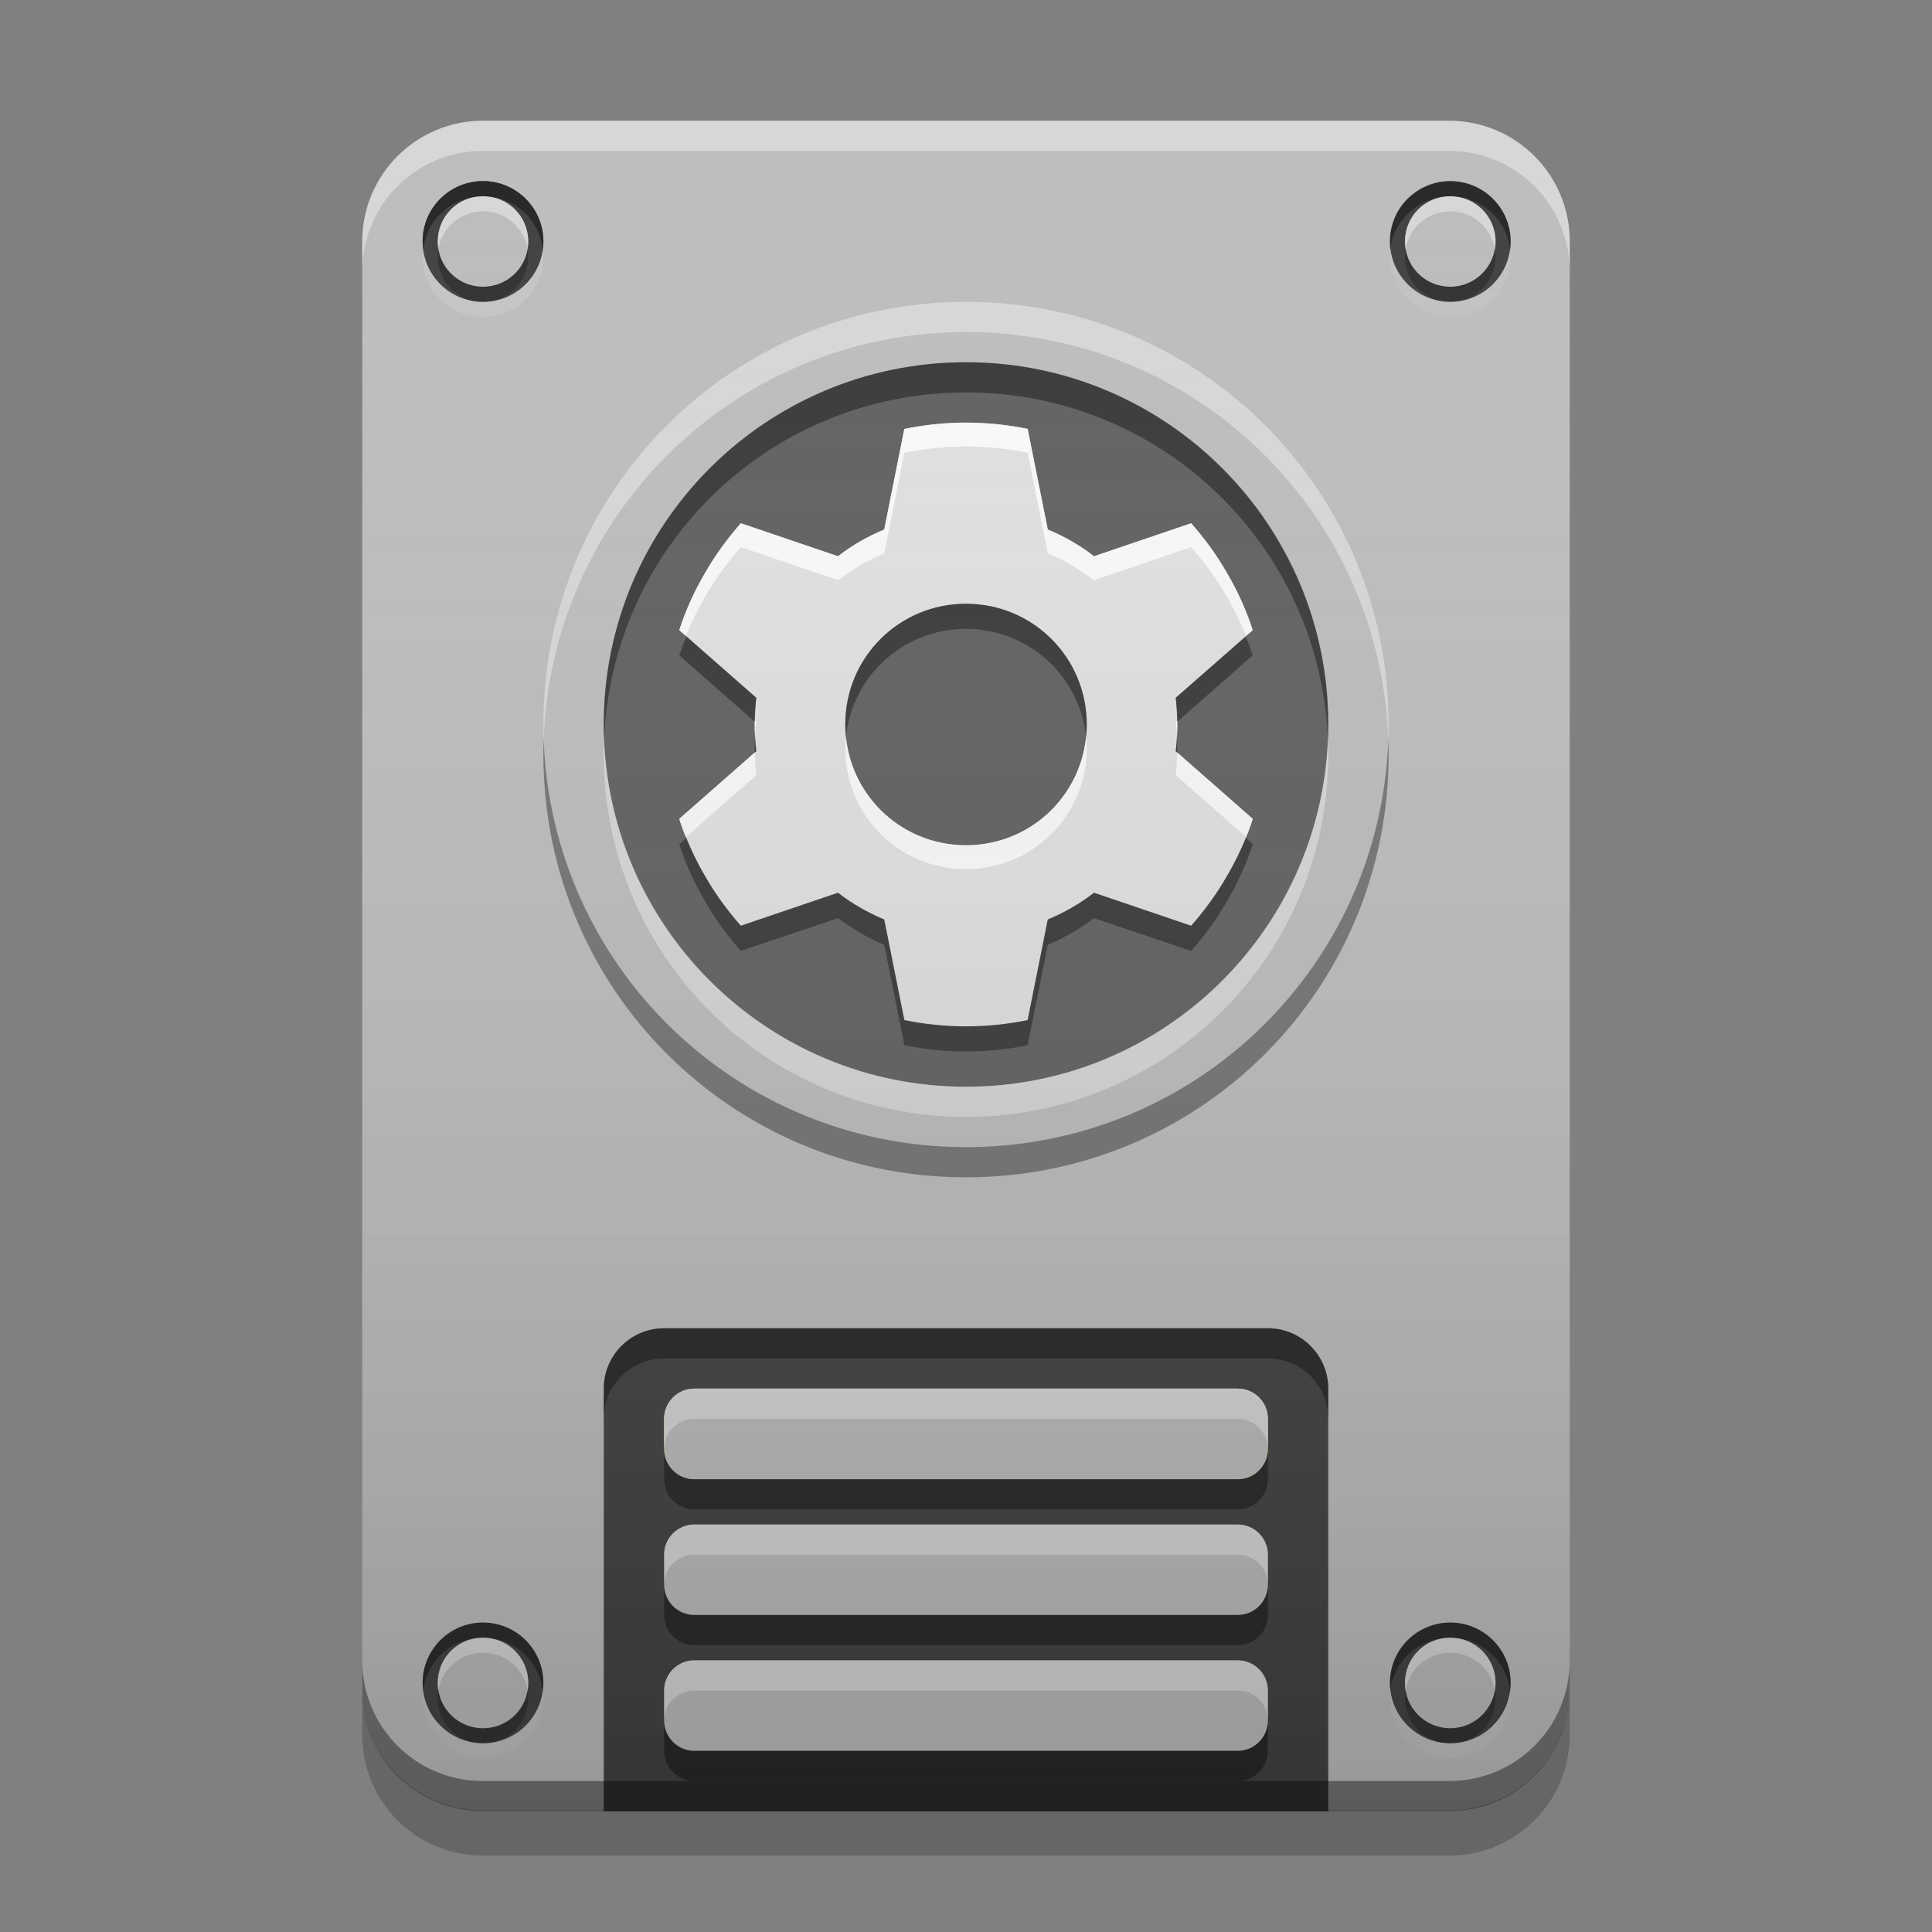 
<svg xmlns="http://www.w3.org/2000/svg" xmlns:xlink="http://www.w3.org/1999/xlink" width="24" height="24" viewBox="0 0 24 24" version="1.1">
<rect x="0" y="0" width="24" height="24" fill="#808080" stroke="none"/>
<defs>
<linearGradient id="linear0" gradientUnits="userSpaceOnUse" x1="8.467" y1="-199.125" x2="8.467" y2="-213.942" gradientTransform="matrix(1.417,0,0,1.417,0,304.724)">
<stop offset="0" style="stop-color:rgb(0%,0%,0%);stop-opacity:0.2;"/>
<stop offset="1" style="stop-color:rgb(100%,100%,100%);stop-opacity:0;"/>
</linearGradient>
</defs>
<g id="surface1">
<path style=" stroke:none;fill-rule:nonzero;fill:rgb(0%,0%,0%);fill-opacity:0.4;" d="M 8.25 16.5 C 7.836 16.5 7.5 16.836 7.5 17.25 L 7.5 22.5 L 16.5 22.5 L 16.5 17.25 C 16.5 16.836 16.164 16.5 15.75 16.5 Z M 8.25 16.5 "/>
<path style=" stroke:none;fill-rule:nonzero;fill:rgb(74.118%,74.118%,74.118%);fill-opacity:1;" d="M 6 1.5 L 18 1.5 C 18.828 1.5 19.5 2.172 19.5 3 L 19.5 21 C 19.5 21.828 18.828 22.5 18 22.5 L 6 22.5 C 5.172 22.5 4.5 21.828 4.5 21 L 4.5 3 C 4.5 2.172 5.172 1.5 6 1.5 Z M 6 1.5 "/>
<path style=" stroke:none;fill-rule:nonzero;fill:rgb(25.882%,25.882%,25.882%);fill-opacity:1;" d="M 8.25 16.5 C 7.836 16.5 7.5 16.836 7.5 17.25 L 7.5 22.5 L 16.5 22.5 L 16.5 17.25 C 16.5 16.836 16.164 16.5 15.75 16.5 Z M 8.25 16.5 "/>
<path style=" stroke:none;fill-rule:nonzero;fill:rgb(0%,0%,0%);fill-opacity:0.4;" d="M 8.25 16.5 C 7.836 16.5 7.5 16.836 7.5 17.25 L 7.5 17.625 C 7.5 17.211 7.836 16.875 8.25 16.875 L 15.75 16.875 C 16.164 16.875 16.5 17.211 16.5 17.625 L 16.5 17.25 C 16.5 16.836 16.164 16.5 15.75 16.5 Z M 8.25 16.5 "/>
<path style=" stroke:none;fill-rule:nonzero;fill:rgb(100%,65.49%,14.902%);fill-opacity:1;" d="M 8.625 17.25 L 15.375 17.25 C 15.582 17.25 15.75 17.418 15.75 17.625 L 15.75 18 C 15.75 18.207 15.582 18.375 15.375 18.375 L 8.625 18.375 C 8.418 18.375 8.25 18.207 8.25 18 L 8.25 17.625 C 8.25 17.418 8.418 17.25 8.625 17.25 Z M 8.625 17.25 "/>
<path style=" stroke:none;fill-rule:nonzero;fill:rgb(0%,0%,0%);fill-opacity:0.4;" d="M 8.25 18 L 8.25 18.375 C 8.25 18.582 8.418 18.75 8.625 18.75 L 15.375 18.75 C 15.582 18.75 15.75 18.582 15.75 18.375 L 15.75 18 C 15.75 18.207 15.582 18.375 15.375 18.375 L 8.625 18.375 C 8.418 18.375 8.25 18.207 8.25 18 Z M 8.25 18 "/>
<path style=" stroke:none;fill-rule:nonzero;fill:rgb(100%,100%,100%);fill-opacity:0.4;" d="M 15.75 18 L 15.75 17.625 C 15.75 17.418 15.582 17.25 15.375 17.25 L 8.625 17.25 C 8.418 17.25 8.25 17.418 8.25 17.625 L 8.25 18 C 8.25 17.793 8.418 17.625 8.625 17.625 L 15.375 17.625 C 15.582 17.625 15.75 17.793 15.75 18 Z M 15.75 18 "/>
<path style=" stroke:none;fill-rule:nonzero;fill:rgb(74.118%,74.118%,74.118%);fill-opacity:1;" d="M 8.625 17.25 L 15.375 17.25 C 15.582 17.25 15.75 17.418 15.75 17.625 L 15.75 18 C 15.75 18.207 15.582 18.375 15.375 18.375 L 8.625 18.375 C 8.418 18.375 8.25 18.207 8.25 18 L 8.25 17.625 C 8.25 17.418 8.418 17.25 8.625 17.25 Z M 8.625 17.25 "/>
<path style=" stroke:none;fill-rule:nonzero;fill:rgb(100%,100%,100%);fill-opacity:0.4;" d="M 15.75 18 L 15.75 17.625 C 15.75 17.418 15.582 17.25 15.375 17.25 L 8.625 17.25 C 8.418 17.25 8.25 17.418 8.25 17.625 L 8.25 18 C 8.25 17.793 8.418 17.625 8.625 17.625 L 15.375 17.625 C 15.582 17.625 15.75 17.793 15.75 18 Z M 15.75 18 "/>
<path style=" stroke:none;fill-rule:nonzero;fill:rgb(74.118%,74.118%,74.118%);fill-opacity:1;" d="M 8.625 18.938 L 15.375 18.938 C 15.582 18.938 15.75 19.105 15.75 19.312 L 15.75 19.688 C 15.75 19.895 15.582 20.062 15.375 20.062 L 8.625 20.062 C 8.418 20.062 8.25 19.895 8.25 19.688 L 8.25 19.312 C 8.25 19.105 8.418 18.938 8.625 18.938 Z M 8.625 18.938 "/>
<path style=" stroke:none;fill-rule:nonzero;fill:rgb(0%,0%,0%);fill-opacity:0.4;" d="M 8.25 19.688 L 8.25 20.062 C 8.25 20.27 8.418 20.438 8.625 20.438 L 15.375 20.438 C 15.582 20.438 15.75 20.27 15.75 20.062 L 15.75 19.688 C 15.75 19.895 15.582 20.062 15.375 20.062 L 8.625 20.062 C 8.418 20.062 8.25 19.895 8.25 19.688 Z M 8.25 19.688 "/>
<path style=" stroke:none;fill-rule:nonzero;fill:rgb(100%,100%,100%);fill-opacity:0.4;" d="M 15.75 19.688 L 15.75 19.312 C 15.75 19.105 15.582 18.938 15.375 18.938 L 8.625 18.938 C 8.418 18.938 8.25 19.105 8.25 19.312 L 8.25 19.688 C 8.25 19.48 8.418 19.312 8.625 19.312 L 15.375 19.312 C 15.582 19.312 15.75 19.48 15.75 19.688 Z M 15.75 19.688 "/>
<path style=" stroke:none;fill-rule:nonzero;fill:rgb(74.118%,74.118%,74.118%);fill-opacity:1;" d="M 8.625 20.625 L 15.375 20.625 C 15.582 20.625 15.75 20.793 15.75 21 L 15.75 21.375 C 15.75 21.582 15.582 21.75 15.375 21.75 L 8.625 21.75 C 8.418 21.75 8.25 21.582 8.25 21.375 L 8.25 21 C 8.25 20.793 8.418 20.625 8.625 20.625 Z M 8.625 20.625 "/>
<path style=" stroke:none;fill-rule:nonzero;fill:rgb(0%,0%,0%);fill-opacity:0.4;" d="M 8.25 21.375 L 8.25 21.75 C 8.25 21.957 8.418 22.125 8.625 22.125 L 15.375 22.125 C 15.582 22.125 15.75 21.957 15.75 21.75 L 15.75 21.375 C 15.75 21.582 15.582 21.75 15.375 21.75 L 8.625 21.75 C 8.418 21.75 8.25 21.582 8.25 21.375 Z M 8.25 21.375 "/>
<path style=" stroke:none;fill-rule:nonzero;fill:rgb(100%,100%,100%);fill-opacity:0.4;" d="M 15.75 21.375 L 15.75 21 C 15.75 20.793 15.582 20.625 15.375 20.625 L 8.625 20.625 C 8.418 20.625 8.25 20.793 8.25 21 L 8.25 21.375 C 8.25 21.168 8.418 21 8.625 21 L 15.375 21 C 15.582 21 15.75 21.168 15.75 21.375 Z M 15.75 21.375 "/>
<path style=" stroke:none;fill-rule:nonzero;fill:rgb(100%,100%,100%);fill-opacity:0.4;" d="M 6 1.5 C 5.168 1.5 4.5 2.168 4.5 3 L 4.5 3.375 C 4.5 2.543 5.168 1.875 6 1.875 L 18 1.875 C 18.832 1.875 19.5 2.543 19.5 3.375 L 19.5 3 C 19.5 2.168 18.832 1.5 18 1.5 Z M 6 1.5 "/>
<path style=" stroke:none;fill-rule:nonzero;fill:rgb(0%,0%,0%);fill-opacity:0.4;" d="M 6 22.5 C 5.168 22.5 4.5 21.832 4.5 21 L 4.5 20.625 C 4.5 21.457 5.168 22.125 6 22.125 L 18 22.125 C 18.832 22.125 19.5 21.457 19.5 20.625 L 19.5 21 C 19.5 21.832 18.832 22.5 18 22.5 Z M 6 22.5 "/>
<path style=" stroke:none;fill-rule:nonzero;fill:rgb(0%,0%,0%);fill-opacity:0.2;" d="M 4.5 20.988 L 4.5 21.551 C 4.5 22.383 5.168 23.051 6 23.051 L 18 23.051 C 18.832 23.051 19.5 22.383 19.5 21.551 L 19.5 20.988 C 19.5 21.82 18.832 22.488 18 22.488 L 6 22.488 C 5.168 22.488 4.5 21.82 4.5 20.988 Z M 4.5 20.988 "/>
<path style=" stroke:none;fill-rule:nonzero;fill:rgb(74.118%,74.118%,74.118%);fill-opacity:1;" d="M 12 3.75 C 14.898 3.75 17.25 6.102 17.25 9 C 17.25 11.898 14.898 14.25 12 14.25 C 9.102 14.25 6.75 11.898 6.75 9 C 6.75 6.102 9.102 3.75 12 3.75 Z M 12 3.75 "/>
<path style=" stroke:none;fill-rule:nonzero;fill:rgb(100%,100%,100%);fill-opacity:0.4;" d="M 12 3.75 C 9.09 3.75 6.75 6.09 6.75 9 C 6.75 9.062 6.75 9.125 6.754 9.188 C 6.852 6.367 9.152 4.125 12 4.125 C 14.848 4.125 17.148 6.367 17.246 9.188 C 17.25 9.125 17.25 9.062 17.25 9 C 17.25 6.09 14.91 3.75 12 3.75 Z M 12 3.75 "/>
<path style=" stroke:none;fill-rule:nonzero;fill:rgb(3.922%,3.922%,3.922%);fill-opacity:0.4;" d="M 12 14.625 C 9.09 14.625 6.75 12.285 6.75 9.375 C 6.75 9.312 6.75 9.25 6.754 9.188 C 6.852 12.008 9.152 14.25 12 14.25 C 14.848 14.25 17.148 12.008 17.246 9.188 C 17.25 9.25 17.25 9.312 17.25 9.375 C 17.25 12.285 14.91 14.625 12 14.625 Z M 12 14.625 "/>
<path style=" stroke:none;fill-rule:nonzero;fill:rgb(100%,100%,100%);fill-opacity:0.4;" d="M 6 2.25 C 6.414 2.25 6.75 2.586 6.75 3 C 6.75 3.414 6.414 3.75 6 3.75 C 5.586 3.75 5.25 3.414 5.25 3 C 5.25 2.586 5.586 2.25 6 2.25 Z M 6 2.25 "/>
<path style=" stroke:none;fill-rule:nonzero;fill:rgb(25.882%,25.882%,25.882%);fill-opacity:0.996;" d="M 6 2.25 C 6.414 2.25 6.75 2.586 6.75 3 C 6.75 3.414 6.414 3.75 6 3.75 C 5.586 3.75 5.25 3.414 5.25 3 C 5.25 2.586 5.586 2.25 6 2.25 Z M 6 2.25 "/>
<path style=" stroke:none;fill-rule:nonzero;fill:rgb(38.039%,38.039%,38.039%);fill-opacity:0.882;" d="M 6 2.438 C 6.312 2.438 6.562 2.688 6.562 3 C 6.562 3.312 6.312 3.562 6 3.562 C 5.688 3.562 5.438 3.312 5.438 3 C 5.438 2.688 5.688 2.438 6 2.438 Z M 6 2.438 "/>
<path style=" stroke:none;fill-rule:nonzero;fill:rgb(38.039%,38.039%,38.039%);fill-opacity:0.996;" d="M 6 2.438 C 6.312 2.438 6.562 2.688 6.562 3 C 6.562 3.312 6.312 3.562 6 3.562 C 5.688 3.562 5.438 3.312 5.438 3 C 5.438 2.688 5.688 2.438 6 2.438 Z M 6 2.438 "/>
<path style=" stroke:none;fill-rule:nonzero;fill:rgb(100%,100%,100%);fill-opacity:0.4;" d="M 5.984 2.438 C 5.68 2.445 5.438 2.691 5.438 3 C 5.438 3.031 5.441 3.062 5.445 3.094 C 5.488 2.828 5.719 2.625 6 2.625 C 6.281 2.625 6.512 2.828 6.555 3.094 C 6.559 3.062 6.562 3.031 6.562 3 C 6.562 2.688 6.312 2.438 6 2.438 C 5.996 2.438 5.988 2.438 5.984 2.438 Z M 5.984 2.438 "/>
<path style=" stroke:none;fill-rule:nonzero;fill:rgb(9.804%,9.804%,9.804%);fill-opacity:0.4;" d="M 5.984 3.75 C 5.68 3.742 5.438 3.496 5.438 3.188 C 5.438 3.156 5.441 3.125 5.445 3.094 C 5.488 3.359 5.719 3.562 6 3.562 C 6.281 3.562 6.512 3.359 6.555 3.094 C 6.559 3.125 6.562 3.156 6.562 3.188 C 6.562 3.5 6.312 3.75 6 3.75 C 5.996 3.75 5.988 3.75 5.984 3.75 Z M 5.984 3.75 "/>
<path style=" stroke:none;fill-rule:nonzero;fill:rgb(0%,0%,0%);fill-opacity:0.4;" d="M 5.98 2.25 C 5.574 2.262 5.25 2.59 5.25 3 C 5.25 3.031 5.254 3.062 5.258 3.094 C 5.301 2.723 5.617 2.438 6 2.438 C 6.383 2.438 6.699 2.723 6.742 3.094 C 6.746 3.062 6.75 3.031 6.75 3 C 6.75 2.586 6.414 2.25 6 2.25 C 5.992 2.25 5.988 2.25 5.98 2.25 Z M 5.98 2.25 "/>
<path style=" stroke:none;fill-rule:nonzero;fill:rgb(80%,80%,80%);fill-opacity:0.4;" d="M 5.98 3.938 C 5.574 3.926 5.25 3.598 5.25 3.188 C 5.25 3.156 5.254 3.125 5.254 3.094 C 5.301 3.465 5.617 3.75 6 3.75 C 6.383 3.75 6.699 3.465 6.742 3.094 C 6.746 3.125 6.75 3.156 6.75 3.188 C 6.75 3.602 6.414 3.938 6 3.938 C 5.992 3.938 5.988 3.938 5.98 3.938 Z M 5.98 3.938 "/>
<path style=" stroke:none;fill-rule:nonzero;fill:rgb(100%,100%,100%);fill-opacity:0.4;" d="M 6 2.25 C 6.414 2.25 6.75 2.586 6.75 3 C 6.75 3.414 6.414 3.75 6 3.75 C 5.586 3.75 5.25 3.414 5.25 3 C 5.25 2.586 5.586 2.25 6 2.25 Z M 6 2.25 "/>
<path style=" stroke:none;fill-rule:nonzero;fill:rgb(25.882%,25.882%,25.882%);fill-opacity:0.996;" d="M 6 2.25 C 6.414 2.25 6.75 2.586 6.75 3 C 6.75 3.414 6.414 3.75 6 3.75 C 5.586 3.75 5.25 3.414 5.25 3 C 5.25 2.586 5.586 2.25 6 2.25 Z M 6 2.25 "/>
<path style=" stroke:none;fill-rule:nonzero;fill:rgb(38.039%,38.039%,38.039%);fill-opacity:0.882;" d="M 6 2.438 C 6.312 2.438 6.562 2.688 6.562 3 C 6.562 3.312 6.312 3.562 6 3.562 C 5.688 3.562 5.438 3.312 5.438 3 C 5.438 2.688 5.688 2.438 6 2.438 Z M 6 2.438 "/>
<path style=" stroke:none;fill-rule:nonzero;fill:rgb(74.118%,74.118%,74.118%);fill-opacity:0.996;" d="M 6 2.438 C 6.312 2.438 6.562 2.688 6.562 3 C 6.562 3.312 6.312 3.562 6 3.562 C 5.688 3.562 5.438 3.312 5.438 3 C 5.438 2.688 5.688 2.438 6 2.438 Z M 6 2.438 "/>
<path style=" stroke:none;fill-rule:nonzero;fill:rgb(100%,100%,100%);fill-opacity:0.4;" d="M 5.984 2.438 C 5.68 2.445 5.438 2.691 5.438 3 C 5.438 3.031 5.441 3.062 5.445 3.094 C 5.488 2.828 5.719 2.625 6 2.625 C 6.281 2.625 6.512 2.828 6.555 3.094 C 6.559 3.062 6.562 3.031 6.562 3 C 6.562 2.688 6.312 2.438 6 2.438 C 5.996 2.438 5.988 2.438 5.984 2.438 Z M 5.984 2.438 "/>
<path style=" stroke:none;fill-rule:nonzero;fill:rgb(9.804%,9.804%,9.804%);fill-opacity:0.4;" d="M 5.984 3.75 C 5.68 3.742 5.438 3.496 5.438 3.188 C 5.438 3.156 5.441 3.125 5.445 3.094 C 5.488 3.359 5.719 3.562 6 3.562 C 6.281 3.562 6.512 3.359 6.555 3.094 C 6.559 3.125 6.562 3.156 6.562 3.188 C 6.562 3.5 6.312 3.75 6 3.75 C 5.996 3.75 5.988 3.75 5.984 3.75 Z M 5.984 3.75 "/>
<path style=" stroke:none;fill-rule:nonzero;fill:rgb(0%,0%,0%);fill-opacity:0.4;" d="M 5.98 2.25 C 5.574 2.262 5.25 2.59 5.25 3 C 5.25 3.031 5.254 3.062 5.258 3.094 C 5.301 2.723 5.617 2.438 6 2.438 C 6.383 2.438 6.699 2.723 6.742 3.094 C 6.746 3.062 6.75 3.031 6.75 3 C 6.75 2.586 6.414 2.25 6 2.25 C 5.992 2.25 5.988 2.25 5.98 2.25 Z M 5.98 2.25 "/>
<path style=" stroke:none;fill-rule:nonzero;fill:rgb(80%,80%,80%);fill-opacity:0.4;" d="M 5.98 3.938 C 5.574 3.926 5.25 3.598 5.25 3.188 C 5.25 3.156 5.254 3.125 5.254 3.094 C 5.301 3.465 5.617 3.75 6 3.75 C 6.383 3.75 6.699 3.465 6.742 3.094 C 6.746 3.125 6.75 3.156 6.75 3.188 C 6.75 3.602 6.414 3.938 6 3.938 C 5.992 3.938 5.988 3.938 5.98 3.938 Z M 5.98 3.938 "/>
<path style=" stroke:none;fill-rule:nonzero;fill:rgb(100%,100%,100%);fill-opacity:0.4;" d="M 18.016 2.25 C 18.43 2.25 18.766 2.586 18.766 3 C 18.766 3.414 18.43 3.75 18.016 3.75 C 17.602 3.75 17.266 3.414 17.266 3 C 17.266 2.586 17.602 2.25 18.016 2.25 Z M 18.016 2.25 "/>
<path style=" stroke:none;fill-rule:nonzero;fill:rgb(25.882%,25.882%,25.882%);fill-opacity:0.996;" d="M 18.016 2.25 C 18.43 2.25 18.766 2.586 18.766 3 C 18.766 3.414 18.43 3.75 18.016 3.75 C 17.602 3.75 17.266 3.414 17.266 3 C 17.266 2.586 17.602 2.25 18.016 2.25 Z M 18.016 2.25 "/>
<path style=" stroke:none;fill-rule:nonzero;fill:rgb(38.039%,38.039%,38.039%);fill-opacity:0.882;" d="M 18.016 2.438 C 18.324 2.438 18.578 2.688 18.578 3 C 18.578 3.312 18.324 3.562 18.016 3.562 C 17.703 3.562 17.453 3.312 17.453 3 C 17.453 2.688 17.703 2.438 18.016 2.438 Z M 18.016 2.438 "/>
<path style=" stroke:none;fill-rule:nonzero;fill:rgb(74.118%,74.118%,74.118%);fill-opacity:0.996;" d="M 18.016 2.438 C 18.324 2.438 18.578 2.688 18.578 3 C 18.578 3.312 18.324 3.562 18.016 3.562 C 17.703 3.562 17.453 3.312 17.453 3 C 17.453 2.688 17.703 2.438 18.016 2.438 Z M 18.016 2.438 "/>
<path style=" stroke:none;fill-rule:nonzero;fill:rgb(100%,100%,100%);fill-opacity:0.4;" d="M 18 2.438 C 17.695 2.445 17.453 2.691 17.453 3 C 17.453 3.031 17.457 3.062 17.461 3.094 C 17.504 2.828 17.734 2.625 18.016 2.625 C 18.293 2.625 18.523 2.828 18.57 3.094 C 18.574 3.062 18.578 3.031 18.578 3 C 18.578 2.688 18.328 2.438 18.016 2.438 C 18.012 2.438 18.004 2.438 18 2.438 Z M 18 2.438 "/>
<path style=" stroke:none;fill-rule:nonzero;fill:rgb(9.804%,9.804%,9.804%);fill-opacity:0.4;" d="M 18 3.75 C 17.695 3.742 17.453 3.496 17.453 3.188 C 17.453 3.156 17.457 3.125 17.461 3.094 C 17.504 3.359 17.734 3.562 18.016 3.562 C 18.293 3.562 18.523 3.359 18.57 3.094 C 18.574 3.125 18.578 3.156 18.578 3.188 C 18.578 3.5 18.328 3.75 18.016 3.75 C 18.008 3.75 18.004 3.75 18 3.75 Z M 18 3.75 "/>
<path style=" stroke:none;fill-rule:nonzero;fill:rgb(0%,0%,0%);fill-opacity:0.4;" d="M 17.996 2.25 C 17.59 2.262 17.266 2.59 17.266 3 C 17.266 3.031 17.266 3.062 17.27 3.094 C 17.316 2.723 17.633 2.438 18.016 2.438 C 18.398 2.438 18.715 2.723 18.758 3.094 C 18.762 3.062 18.766 3.031 18.766 3 C 18.766 2.586 18.43 2.25 18.016 2.25 C 18.008 2.25 18 2.25 17.996 2.25 Z M 17.996 2.25 "/>
<path style=" stroke:none;fill-rule:nonzero;fill:rgb(80%,80%,80%);fill-opacity:0.4;" d="M 17.996 3.938 C 17.59 3.926 17.266 3.598 17.266 3.188 C 17.266 3.156 17.266 3.125 17.27 3.094 C 17.316 3.465 17.633 3.75 18.016 3.75 C 18.398 3.75 18.715 3.465 18.758 3.094 C 18.762 3.125 18.766 3.156 18.766 3.188 C 18.766 3.602 18.43 3.938 18.016 3.938 C 18.008 3.938 18 3.938 17.996 3.938 Z M 17.996 3.938 "/>
<path style=" stroke:none;fill-rule:nonzero;fill:rgb(100%,100%,100%);fill-opacity:0.4;" d="M 6 20.156 C 6.414 20.156 6.75 20.492 6.75 20.906 C 6.75 21.32 6.414 21.656 6 21.656 C 5.586 21.656 5.25 21.32 5.25 20.906 C 5.25 20.492 5.586 20.156 6 20.156 Z M 6 20.156 "/>
<path style=" stroke:none;fill-rule:nonzero;fill:rgb(25.882%,25.882%,25.882%);fill-opacity:0.996;" d="M 6 20.156 C 6.414 20.156 6.75 20.492 6.75 20.906 C 6.75 21.32 6.414 21.656 6 21.656 C 5.586 21.656 5.25 21.32 5.25 20.906 C 5.25 20.492 5.586 20.156 6 20.156 Z M 6 20.156 "/>
<path style=" stroke:none;fill-rule:nonzero;fill:rgb(38.039%,38.039%,38.039%);fill-opacity:0.882;" d="M 6 20.344 C 6.312 20.344 6.562 20.594 6.562 20.906 C 6.562 21.219 6.312 21.469 6 21.469 C 5.688 21.469 5.438 21.219 5.438 20.906 C 5.438 20.594 5.688 20.344 6 20.344 Z M 6 20.344 "/>
<path style=" stroke:none;fill-rule:nonzero;fill:rgb(74.118%,74.118%,74.118%);fill-opacity:0.996;" d="M 6 20.344 C 6.312 20.344 6.562 20.594 6.562 20.906 C 6.562 21.219 6.312 21.469 6 21.469 C 5.688 21.469 5.438 21.219 5.438 20.906 C 5.438 20.594 5.688 20.344 6 20.344 Z M 6 20.344 "/>
<path style=" stroke:none;fill-rule:nonzero;fill:rgb(100%,100%,100%);fill-opacity:0.4;" d="M 5.984 20.344 C 5.68 20.352 5.438 20.598 5.438 20.906 C 5.438 20.938 5.441 20.969 5.445 21 C 5.488 20.734 5.719 20.531 6 20.531 C 6.281 20.531 6.512 20.734 6.555 21 C 6.559 20.969 6.562 20.938 6.562 20.906 C 6.562 20.594 6.312 20.344 6 20.344 C 5.996 20.344 5.988 20.344 5.984 20.344 Z M 5.984 20.344 "/>
<path style=" stroke:none;fill-rule:nonzero;fill:rgb(9.804%,9.804%,9.804%);fill-opacity:0.4;" d="M 5.984 21.656 C 5.68 21.648 5.438 21.402 5.438 21.094 C 5.438 21.062 5.441 21.031 5.445 21 C 5.488 21.266 5.719 21.469 6 21.469 C 6.281 21.469 6.512 21.266 6.555 21 C 6.559 21.031 6.562 21.062 6.562 21.094 C 6.562 21.406 6.312 21.656 6 21.656 C 5.996 21.656 5.988 21.656 5.984 21.656 Z M 5.984 21.656 "/>
<path style=" stroke:none;fill-rule:nonzero;fill:rgb(0%,0%,0%);fill-opacity:0.4;" d="M 5.98 20.156 C 5.574 20.168 5.25 20.496 5.25 20.906 C 5.25 20.938 5.254 20.969 5.258 21 C 5.301 20.629 5.617 20.344 6 20.344 C 6.383 20.344 6.699 20.629 6.742 21 C 6.746 20.969 6.75 20.938 6.75 20.906 C 6.75 20.492 6.414 20.156 6 20.156 C 5.992 20.156 5.988 20.156 5.98 20.156 Z M 5.98 20.156 "/>
<path style=" stroke:none;fill-rule:nonzero;fill:rgb(80%,80%,80%);fill-opacity:0.4;" d="M 5.98 21.844 C 5.574 21.832 5.25 21.504 5.25 21.094 C 5.25 21.062 5.254 21.031 5.254 21 C 5.301 21.371 5.617 21.656 6 21.656 C 6.383 21.656 6.699 21.371 6.742 21 C 6.746 21.031 6.75 21.062 6.75 21.094 C 6.75 21.508 6.414 21.844 6 21.844 C 5.992 21.844 5.988 21.844 5.98 21.844 Z M 5.98 21.844 "/>
<path style=" stroke:none;fill-rule:nonzero;fill:rgb(100%,100%,100%);fill-opacity:0.4;" d="M 18.016 20.156 C 18.43 20.156 18.766 20.492 18.766 20.906 C 18.766 21.32 18.43 21.656 18.016 21.656 C 17.602 21.656 17.266 21.32 17.266 20.906 C 17.266 20.492 17.602 20.156 18.016 20.156 Z M 18.016 20.156 "/>
<path style=" stroke:none;fill-rule:nonzero;fill:rgb(25.882%,25.882%,25.882%);fill-opacity:0.996;" d="M 18.016 20.156 C 18.43 20.156 18.766 20.492 18.766 20.906 C 18.766 21.32 18.43 21.656 18.016 21.656 C 17.602 21.656 17.266 21.32 17.266 20.906 C 17.266 20.492 17.602 20.156 18.016 20.156 Z M 18.016 20.156 "/>
<path style=" stroke:none;fill-rule:nonzero;fill:rgb(38.039%,38.039%,38.039%);fill-opacity:0.882;" d="M 18.016 20.344 C 18.324 20.344 18.578 20.594 18.578 20.906 C 18.578 21.219 18.324 21.469 18.016 21.469 C 17.703 21.469 17.453 21.219 17.453 20.906 C 17.453 20.594 17.703 20.344 18.016 20.344 Z M 18.016 20.344 "/>
<path style=" stroke:none;fill-rule:nonzero;fill:rgb(74.118%,74.118%,74.118%);fill-opacity:0.996;" d="M 18.016 20.344 C 18.324 20.344 18.578 20.594 18.578 20.906 C 18.578 21.219 18.324 21.469 18.016 21.469 C 17.703 21.469 17.453 21.219 17.453 20.906 C 17.453 20.594 17.703 20.344 18.016 20.344 Z M 18.016 20.344 "/>
<path style=" stroke:none;fill-rule:nonzero;fill:rgb(100%,100%,100%);fill-opacity:0.4;" d="M 18 20.344 C 17.695 20.352 17.453 20.598 17.453 20.906 C 17.453 20.938 17.457 20.969 17.461 21 C 17.504 20.734 17.734 20.531 18.016 20.531 C 18.293 20.531 18.523 20.734 18.57 21 C 18.574 20.969 18.578 20.938 18.578 20.906 C 18.578 20.594 18.328 20.344 18.016 20.344 C 18.012 20.344 18.004 20.344 18 20.344 Z M 18 20.344 "/>
<path style=" stroke:none;fill-rule:nonzero;fill:rgb(9.804%,9.804%,9.804%);fill-opacity:0.4;" d="M 18 21.656 C 17.695 21.648 17.453 21.402 17.453 21.094 C 17.453 21.062 17.457 21.031 17.461 21 C 17.504 21.266 17.734 21.469 18.016 21.469 C 18.293 21.469 18.523 21.266 18.57 21 C 18.574 21.031 18.578 21.062 18.578 21.094 C 18.578 21.406 18.328 21.656 18.016 21.656 C 18.008 21.656 18.004 21.656 18 21.656 Z M 18 21.656 "/>
<path style=" stroke:none;fill-rule:nonzero;fill:rgb(0%,0%,0%);fill-opacity:0.4;" d="M 17.996 20.156 C 17.59 20.168 17.266 20.496 17.266 20.906 C 17.266 20.938 17.266 20.969 17.27 21 C 17.316 20.629 17.633 20.344 18.016 20.344 C 18.398 20.344 18.715 20.629 18.758 21 C 18.762 20.969 18.766 20.938 18.766 20.906 C 18.766 20.492 18.43 20.156 18.016 20.156 C 18.008 20.156 18 20.156 17.996 20.156 Z M 17.996 20.156 "/>
<path style=" stroke:none;fill-rule:nonzero;fill:rgb(80%,80%,80%);fill-opacity:0.4;" d="M 17.996 21.844 C 17.59 21.832 17.266 21.504 17.266 21.094 C 17.266 21.062 17.266 21.031 17.27 21 C 17.316 21.371 17.633 21.656 18.016 21.656 C 18.398 21.656 18.715 21.371 18.758 21 C 18.762 21.031 18.766 21.062 18.766 21.094 C 18.766 21.508 18.43 21.844 18.016 21.844 C 18.008 21.844 18 21.844 17.996 21.844 Z M 17.996 21.844 "/>
<path style=" stroke:none;fill-rule:nonzero;fill:rgb(38.039%,38.039%,38.039%);fill-opacity:1;" d="M 12 4.5 C 14.484 4.5 16.5 6.516 16.5 9 C 16.5 11.484 14.484 13.5 12 13.5 C 9.516 13.5 7.5 11.484 7.5 9 C 7.5 6.516 9.516 4.5 12 4.5 Z M 12 4.5 "/>
<path style=" stroke:none;fill-rule:nonzero;fill:rgb(0%,0%,0%);fill-opacity:0.4;" d="M 12 4.5 C 9.508 4.5 7.5 6.508 7.5 9 C 7.5 9.062 7.5 9.125 7.504 9.188 C 7.602 6.781 9.57 4.875 12 4.875 C 14.43 4.875 16.398 6.781 16.496 9.188 C 16.5 9.125 16.5 9.062 16.5 9 C 16.5 6.508 14.492 4.5 12 4.5 Z M 12 4.5 "/>
<path style=" stroke:none;fill-rule:nonzero;fill:rgb(99.608%,99.608%,99.608%);fill-opacity:0.4;" d="M 12 13.875 C 9.508 13.875 7.5 11.867 7.5 9.375 C 7.5 9.312 7.5 9.25 7.504 9.188 C 7.602 11.594 9.57 13.5 12 13.5 C 14.43 13.5 16.398 11.594 16.496 9.188 C 16.5 9.25 16.5 9.312 16.5 9.375 C 16.5 11.867 14.492 13.875 12 13.875 Z M 12 13.875 "/>
<path style=" stroke:none;fill-rule:nonzero;fill:rgb(87.843%,87.843%,87.843%);fill-opacity:1;" d="M 11.949 5.25 C 11.707 5.254 11.465 5.281 11.234 5.328 L 10.984 6.578 C 10.777 6.664 10.586 6.773 10.41 6.91 L 9.203 6.5 C 9.035 6.691 8.883 6.898 8.754 7.125 C 8.621 7.352 8.516 7.586 8.438 7.828 L 9.395 8.668 C 9.383 8.777 9.375 8.887 9.375 9 C 9.375 9.113 9.383 9.223 9.395 9.332 L 8.438 10.172 C 8.516 10.414 8.621 10.648 8.754 10.875 C 8.883 11.102 9.035 11.312 9.203 11.5 L 10.41 11.09 C 10.586 11.227 10.777 11.336 10.984 11.422 L 11.234 12.672 C 11.48 12.723 11.738 12.75 12 12.75 C 12.262 12.75 12.52 12.723 12.766 12.672 L 13.016 11.422 C 13.223 11.336 13.414 11.227 13.59 11.09 L 14.797 11.5 C 14.965 11.309 15.117 11.102 15.246 10.875 C 15.379 10.648 15.484 10.414 15.562 10.172 L 14.605 9.332 C 14.617 9.223 14.625 9.113 14.625 9 C 14.625 8.887 14.617 8.777 14.605 8.668 L 15.562 7.828 C 15.484 7.586 15.379 7.352 15.246 7.125 C 15.117 6.898 14.965 6.691 14.797 6.5 L 13.59 6.91 C 13.414 6.773 13.223 6.664 13.016 6.578 L 12.766 5.328 C 12.52 5.277 12.262 5.25 12 5.25 C 11.984 5.25 11.969 5.25 11.949 5.25 Z M 12 7.5 C 12.832 7.5 13.5 8.168 13.5 9 C 13.5 9.832 12.832 10.5 12 10.5 C 11.168 10.5 10.5 9.832 10.5 9 C 10.5 8.168 11.168 7.5 12 7.5 Z M 12 7.5 "/>
<path style=" stroke:none;fill-rule:nonzero;fill:rgb(100%,100%,100%);fill-opacity:0.8;" d="M 11.949 5.25 C 11.707 5.254 11.465 5.281 11.234 5.328 L 10.984 6.578 C 10.777 6.664 10.586 6.773 10.41 6.91 L 9.203 6.5 C 9.035 6.691 8.883 6.898 8.754 7.125 C 8.621 7.352 8.516 7.586 8.438 7.828 L 8.52 7.898 C 8.586 7.738 8.664 7.578 8.754 7.422 C 8.883 7.195 9.035 6.988 9.203 6.797 L 10.41 7.207 C 10.586 7.074 10.777 6.961 10.984 6.875 L 11.234 5.625 C 11.465 5.578 11.707 5.551 11.949 5.547 C 11.969 5.547 11.984 5.547 12 5.547 C 12.262 5.547 12.52 5.574 12.766 5.625 L 13.016 6.875 C 13.223 6.961 13.414 7.074 13.59 7.207 L 14.797 6.797 C 14.965 6.988 15.117 7.195 15.246 7.422 C 15.336 7.578 15.414 7.738 15.48 7.898 L 15.562 7.828 C 15.484 7.586 15.379 7.352 15.246 7.125 C 15.117 6.898 14.965 6.691 14.797 6.5 L 13.59 6.91 C 13.414 6.773 13.223 6.664 13.016 6.578 L 12.766 5.328 C 12.52 5.277 12.262 5.25 12 5.25 C 11.984 5.25 11.969 5.25 11.949 5.25 Z M 9.375 8.949 C 9.375 8.965 9.375 8.984 9.375 9 C 9.375 9.051 9.375 9.098 9.379 9.148 C 9.383 9.086 9.387 9.027 9.395 8.965 Z M 14.625 8.949 L 14.605 8.965 C 14.613 9.027 14.617 9.086 14.621 9.148 C 14.625 9.098 14.625 9.051 14.625 9 C 14.625 8.984 14.625 8.965 14.625 8.949 Z M 10.508 9.148 C 10.504 9.199 10.5 9.246 10.5 9.297 C 10.5 10.129 11.168 10.797 12 10.797 C 12.832 10.797 13.5 10.129 13.5 9.297 C 13.5 9.246 13.496 9.199 13.492 9.148 C 13.418 9.91 12.781 10.5 12 10.5 C 11.219 10.5 10.582 9.91 10.508 9.148 Z M 9.375 9.348 L 8.438 10.172 C 8.461 10.25 8.488 10.324 8.52 10.398 L 9.395 9.629 C 9.383 9.535 9.379 9.441 9.375 9.348 Z M 14.625 9.348 C 14.621 9.441 14.617 9.535 14.605 9.629 L 15.48 10.398 C 15.512 10.324 15.539 10.25 15.562 10.172 Z M 14.625 9.348 "/>
<path style=" stroke:none;fill-rule:nonzero;fill:rgb(0%,0%,0%);fill-opacity:0.4;" d="M 12 7.5 C 11.168 7.5 10.5 8.168 10.5 9 C 10.5 9.055 10.504 9.105 10.508 9.156 C 10.586 8.398 11.223 7.812 12 7.812 C 12.777 7.812 13.414 8.398 13.492 9.156 C 13.496 9.105 13.5 9.055 13.5 9 C 13.5 8.168 12.832 7.5 12 7.5 Z M 8.527 7.906 C 8.492 7.984 8.465 8.062 8.438 8.141 L 9.375 8.965 C 9.379 8.867 9.383 8.766 9.395 8.668 Z M 15.477 7.906 L 14.605 8.668 C 14.617 8.766 14.621 8.867 14.625 8.965 L 15.562 8.141 C 15.535 8.062 15.508 7.984 15.473 7.906 Z M 9.379 9.156 C 9.379 9.207 9.375 9.262 9.375 9.312 C 9.375 9.324 9.375 9.336 9.375 9.348 L 9.395 9.332 C 9.387 9.273 9.383 9.215 9.379 9.156 Z M 14.621 9.156 C 14.617 9.215 14.613 9.273 14.605 9.332 L 14.625 9.348 C 14.625 9.336 14.625 9.324 14.625 9.312 C 14.625 9.262 14.621 9.207 14.621 9.156 Z M 8.527 10.41 L 8.438 10.488 C 8.516 10.727 8.621 10.961 8.754 11.188 C 8.883 11.414 9.035 11.625 9.203 11.812 L 10.41 11.406 C 10.586 11.539 10.777 11.648 10.984 11.738 L 11.234 12.984 C 11.48 13.035 11.738 13.062 12 13.062 C 12.262 13.062 12.52 13.035 12.766 12.984 L 13.016 11.738 C 13.223 11.648 13.414 11.539 13.59 11.406 L 14.797 11.812 C 14.965 11.625 15.117 11.414 15.246 11.188 C 15.379 10.961 15.484 10.727 15.562 10.488 L 15.477 10.41 C 15.41 10.566 15.336 10.723 15.246 10.875 C 15.117 11.102 14.965 11.309 14.797 11.5 L 13.59 11.09 C 13.414 11.227 13.223 11.336 13.016 11.422 L 12.766 12.672 C 12.52 12.723 12.262 12.75 12 12.75 C 11.738 12.75 11.48 12.723 11.234 12.672 L 10.984 11.422 C 10.777 11.336 10.586 11.227 10.41 11.09 L 9.203 11.5 C 9.035 11.309 8.883 11.102 8.754 10.875 C 8.664 10.723 8.59 10.566 8.527 10.41 Z M 8.527 10.41 "/>
<path style=" stroke:none;fill-rule:nonzero;fill:url(#linear0);" d="M 6 1.5 L 18 1.5 C 18.828 1.5 19.5 2.172 19.5 3 L 19.5 21 C 19.5 21.828 18.828 22.5 18 22.5 L 6 22.5 C 5.172 22.5 4.5 21.828 4.5 21 L 4.5 3 C 4.5 2.172 5.172 1.5 6 1.5 Z M 6 1.5 "/>
</g>
</svg>
